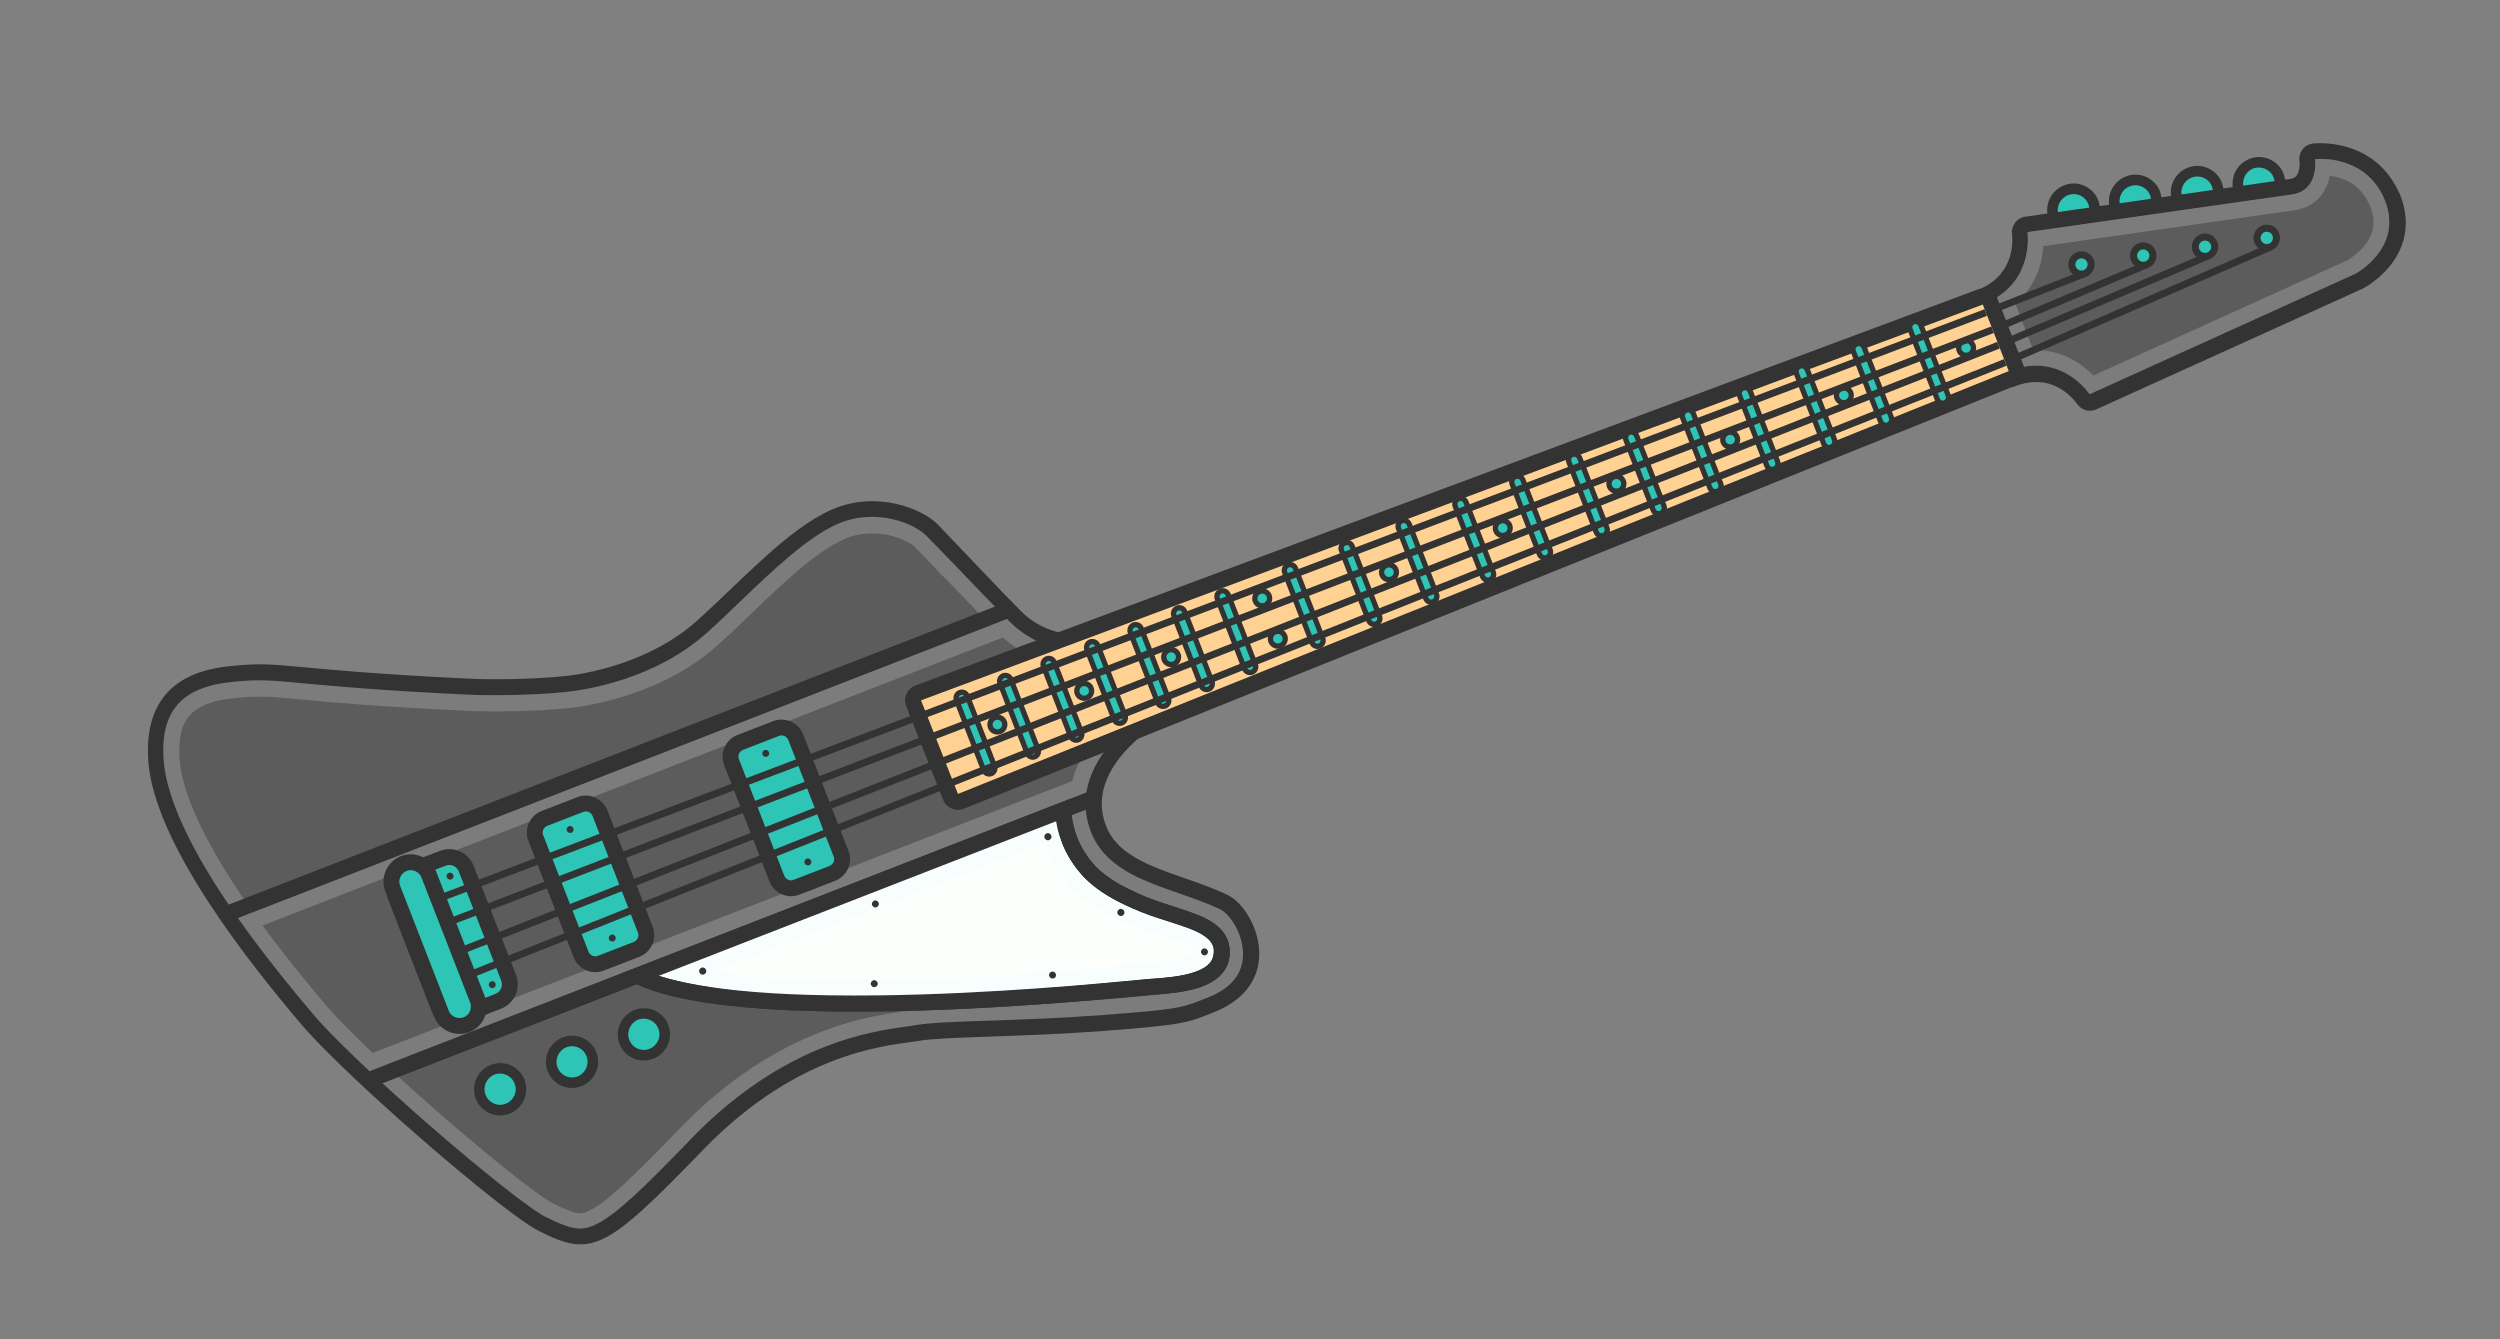 <?xml version="1.0" encoding="UTF-8" standalone="no"?>
<svg width="1417px" height="759px" viewBox="0 0 1417 759" version="1.1" xmlns="http://www.w3.org/2000/svg" xmlns:xlink="http://www.w3.org/1999/xlink">
    <rect x="0" y="0" width="1417" height="759" fill="#808080" stroke="none"/>
    <!-- Generator: Sketch 3.6.1 (26313) - http://www.bohemiancoding.com/sketch -->
    <title>Bass-small</title>
    <desc>Created with Sketch.</desc>
    <defs></defs>
    <g id="Page-1" stroke="none" stroke-width="1" fill="none" fill-rule="evenodd">
        <g id="Bass-small">
            <g id="Bass_Guitar_1_" transform="translate(709, 287.5) rotate(-315) translate(-709, -287.5) translate(348, -302)">
                <g id="Group" transform="translate(0, 698)">
                    <g transform="translate(0, 0)">
                        <path d="M411.9,9.5 C411.9,9.5 396.3,62.2 430.5,77.5 C453.1,87.6 479.1,66.4 507.1,56.4 C523.6,50.5 567,67.6 548.2,109.7 C542.1,123.4 543.1,124.1 512.4,159.9 C481.1,196.3 450.2,226.4 441.6,238.8 C432.9,251.2 397.6,289.1 399,369 C400.4,449 397.3,456.6 365.5,467.1 C345,473.9 227.6,482.7 187.4,479.3 C144.5,475.7 57,466.3 21,435.2 C-15.1,404.1 7.2,374.8 16,363.9 C35.1,340.3 37.3,345.4 116.2,273.8 C126.4,264.6 143.5,247 154,233.9 C164.5,220.8 182.8,191.8 184.6,159.2 C186.4,126.6 184.1,85.6 194.2,60.1 C204.3,34.6 230,23.8 242.5,23.9 C253.8,24 298.1,25.3 311.2,25.2 C324.3,25.1 342.5,18 350.4,0.3 L411.9,9.5 L411.9,9.5 Z" id="Shape" fill="#7C7C7C"></path>
                        <g transform="translate(10, 10)" id="Shape">
                            <path d="M200.2,457 C191.3,457 184,456.6 178.5,456.1 C116.9,451 72.6,442 43,429 C33.3,424.7 25.5,420 19.8,415.1 C8,404.9 3.2,394.9 5,384.4 C6.7,374.7 13.6,366.2 16.5,362.6 C25.8,351.1 30.5,347.2 44.6,335.5 C57.8,324.5 77.8,307.9 115.3,274 C126.1,264.2 143.7,246.1 154.6,232.5 C161.9,223.4 185.9,190.6 188.1,150.1 C188.6,141.8 188.7,133.3 188.9,124.3 L188.9,124 C189.5,98.5 190,72.3 196.7,55.5 C204.4,36.2 223.9,28.1 232.2,28.1 L232.3,28.1 C235.9,28.1 243,28.1 251.3,28.3 L257.8,28.3 C273.7,28.7 291.8,29.1 300.3,29.1 L301.3,29.1 C315.2,29 335.2,22.7 347.6,5.4 L386,11.1 C385.2,17.2 384.8,23 384.9,28.5 C385.5,53.8 396.2,72.2 415,80.5 L415.2,80.6 C420.8,83.1 426.8,84.3 433.1,84.3 C448.6,84.3 463.8,77 478.5,69.8 L482.3,68 C488.8,64.9 495.4,61.6 501.8,59.3 C502,59.2 502.9,59 504.7,59 C508.1,59 512.1,59.9 515.7,61.5 C519.3,63.1 525.7,66.8 528.4,73.6 C530.6,79.2 529.8,86.2 526.1,94.5 C525.6,95.6 525.1,96.7 524.7,97.7 C520.4,107.4 519.3,110.1 492.4,141.4 C477.2,159.1 461.9,175.5 449.6,188.6 C435.7,203.5 425.7,214.2 420.7,221.3 C420,222.3 419,223.6 417.9,225.1 L417.8,225.2 C411.4,233.7 400.6,247.9 391.5,270 C380.5,296.6 375.2,326.7 375.8,359.5 C376.5,396.6 376.1,418.8 372.2,429.9 C369.8,436.7 366.8,439.6 351.5,444.7 C335.3,449.8 249.2,457 200.2,457 L200.2,457 L200.2,457 Z" fill="#5C5C5C"></path>
                            <path d="M349.5,10 L380.9,14.7 C380.4,19.5 380.2,24.1 380.3,28.4 C381,55.5 392.6,75.4 413.1,84.4 L413.3,84.5 C419.5,87.2 426.1,88.6 433,88.6 C449.6,88.6 465.2,81 480.4,73.7 L481,73.4 C482,72.9 483.1,72.4 484.2,71.9 C490.5,68.8 497.1,65.6 503.2,63.5 C503.3,63.5 503.8,63.4 504.6,63.4 C507.3,63.4 510.8,64.2 513.8,65.5 C516.8,66.8 522,69.8 524.1,75.1 C525.8,79.6 525.1,85.4 521.9,92.5 C521.4,93.7 520.9,94.7 520.5,95.7 C516.4,105 515.4,107.4 488.9,138.3 C473.8,155.9 458.5,172.3 446.2,185.4 L446.1,185.5 C432.1,200.5 422,211.3 416.9,218.7 C416.3,219.6 415.3,220.9 414.2,222.4 L414.1,222.5 C407.5,231.2 396.6,245.6 387.2,268.3 C375.9,295.4 370.5,326.2 371.1,359.6 C371.8,396.2 371.4,418 367.8,428.5 C366.3,432.9 365.5,435.2 350,440.3 C335.9,444.9 251.7,452.4 200.3,452.4 C191.5,452.4 184.3,452.2 178.9,451.7 C117.8,446.6 74,437.9 44.8,425.1 C35.5,421 28.1,416.6 22.7,411.9 C8.7,399.8 8.4,391 9.4,385.4 C10.9,376.9 17.2,369 20,365.6 C29,354.5 33.3,350.9 47.5,339.1 C60.8,328.1 80.8,311.5 118.3,277.4 C129.2,267.5 147,249.1 158.1,235.4 C165.6,226.1 190.3,192.3 192.6,150.4 C193.1,142 193.2,133.5 193.4,124.4 L193.4,124.1 C193.9,99 194.5,73 200.9,57 C204.8,47.3 211.7,41.3 216.9,37.9 C223.5,33.7 229.7,32.1 232.2,32.1 L232.3,32.1 C235.9,32.1 243,32.3 251.2,32.5 L255,32.6 L257.7,32.5 C273.7,32.9 291.8,33.1 300.4,33.1 L301.4,33.1 C310.7,33.1 320.6,30.8 329.2,26.5 C337.1,22.3 344.1,16.9 349.5,10 L349.5,10 Z M345.3,0.3 C334.9,16.8 316.3,24.3 301.2,24.4 L300.3,24.4 C291.4,24.4 271.4,23.9 255.2,23.5 C245.2,23.3 236.6,23 232.4,23 L232.2,23 C222.8,23 201,32.1 192.5,53.5 C185.5,71.1 184.9,97.9 184.4,123.8 C184.2,132.9 184,141.4 183.6,149.7 C181.5,188.9 158.2,220.7 151.1,229.6 C140.4,243 122.9,260.9 112.3,270.6 C75,304.5 55,321 41.8,332 C27.4,343.9 22.6,347.9 13,359.7 C9.8,363.6 2.4,372.8 0.6,383.6 C-1.5,395.8 3.9,407.2 16.9,418.5 C23,423.7 31.2,428.6 41.3,433.1 C71.3,446.3 116.1,455.3 178.2,460.4 C184,460.9 191.6,461.1 200.3,461.1 C249.9,461.1 336.6,453.9 352.8,448.6 C368.7,443.4 373.3,440 376.3,431.2 C380.4,419.4 380.8,397.7 380.1,359.2 C379.5,327 384.7,297.5 395.5,271.5 C404.4,250 415,236 421.3,227.7 C422.5,226.1 423.6,224.7 424.3,223.6 C429.1,216.8 439,206.1 452.8,191.4 C465.1,178.2 480.5,161.7 495.7,144 C523.1,112.2 524.3,109.4 528.8,99.2 C529.2,98.2 529.7,97.2 530.2,96 C534.4,86.7 535.2,78.5 532.6,71.7 C529.4,63.4 521.8,59 517.5,57.1 C512.9,55.1 508.2,54.2 504.7,54.2 C502.9,54.2 501.4,54.4 500.3,54.8 C492.6,57.5 484.7,61.5 477.2,65.2 C462.7,72.2 447.8,79.5 433.1,79.5 C427.7,79.5 422.3,78.5 417,76.2 L416.8,76.1 C399.4,68.4 390,51.6 389.4,28.1 C389.2,20.2 390.1,12.6 391.1,7 L345.3,0.3 L345.3,0.3 L345.3,0.3 Z" fill="#7C7C7C"></path>
                        </g>
                        <g transform="translate(290, 72)">
                            <g transform="translate(0, 0)" id="Shape">
                                <path d="M113.9,13.1 C118.9,18.4 124.8,22.6 131.7,25.6 L131.9,25.7 C137.5,28.2 144.5,29.8 150.9,30.2 C151.7,30.2 152.6,30.3 153.5,30.3 C163.9,30.3 174.2,26.9 182.8,23.6 C189.4,21.1 195.6,17.9 201.7,14.8 C205.5,12.9 209.5,10.8 213.4,9.1 C219,6.6 223.6,5.3 227.5,5.3 C232.2,5.3 235.7,7.1 238.7,10.8 C247.5,21.9 235.8,37.3 224.1,50.8 L223.3,51.7 C222.7,52.4 221.4,54 219.4,56.4 C121.1,175.5 44.9,246.7 7.7,254.7 L113.9,13.1 L113.9,13.1 Z" fill="#FDFFFD"></path>
                                <path d="M227.4,9.7 C230.7,9.7 233,10.8 235.1,13.5 C237.1,16 238.8,19.9 234.8,28.2 C231.4,35.3 225.2,42.5 220.6,47.8 L219.8,48.7 C219.2,49.4 217.9,51 215.8,53.5 C202.4,69.7 161.7,119.1 116.7,165.1 C63.9,219.1 33.2,239.9 15.7,247.3 L115.4,20.8 C119.7,24.4 124.5,27.4 129.8,29.7 L130,29.8 C136.1,32.5 143.6,34.2 150.6,34.6 C151.5,34.7 152.5,34.7 153.4,34.7 C164.5,34.7 175.3,31.2 184.4,27.7 C191.2,25.1 197.6,21.9 203.7,18.7 C207.6,16.7 211.4,14.8 215.2,13 C220.2,10.8 224.2,9.7 227.4,9.7 L227.4,9.7 L227.4,9.7 Z M227.4,0.7 C222.2,0.7 216.7,2.5 211.5,4.9 C201.3,9.5 191.7,15.3 181.2,19.3 C172.5,22.6 162.9,25.7 153.5,25.7 C152.7,25.7 152,25.7 151.2,25.6 C145.5,25.3 139,23.8 133.8,21.5 L133.6,21.4 C125.1,17.6 118.1,11.9 112.9,4.5 L0.6,259.8 L1.3,259.8 C61.6,259.8 218.6,64 226.8,54.5 C236.5,43.3 254.5,23.2 242.3,7.8 C237.9,2.7 232.8,0.7 227.4,0.7 L227.4,0.7 L227.4,0.7 Z" fill="#333333"></path>
                            </g>
                            <path d="M227.4,18.7 L227.7,18.7 C227.8,18.8 227.9,18.9 228,19.1 C228.1,19.2 228.2,19.3 228.2,19.3 C228.2,19.5 228.3,20.9 226.7,24.2 C225.5,26.6 221.7,32.4 210,46.4 C209.5,47 209.1,47.4 208.9,47.7 C207.8,49.1 206.5,50.6 205,52.4 C189.1,71.8 151.8,117.2 110.7,159.2 C78.3,192.3 57.5,209.8 41.7,221 L123,36.3 C132,41.2 142,43.7 152.8,43.7 C167.8,43.7 180.6,38.8 186.8,36.4 L187.6,36.1 C194.5,33.5 200.8,30.2 206.9,27.1 L207.8,26.6 L208.7,26.1 C212.2,24.3 215.6,22.6 219,21 C224,19 226.6,18.7 227.4,18.7 L227.4,18.7 Z M227.4,9.7 C224.2,9.7 220.1,10.8 215.1,13.1 C211.3,14.8 207.5,16.8 203.6,18.8 C197.5,21.9 191.1,25.2 184.3,27.8 C178.7,30 166.7,34.8 152.7,34.8 C142,34.8 130.1,32 119,22.9 L21.5,244.4 C41.5,232.8 64.6,219.1 117,165.6 C162.1,119.5 202.3,69.8 215.7,53.5 C217.8,51 231.3,35.3 234.7,28.2 C238.7,19.9 236.9,16 235,13.5 C233.8,12 232.6,11 231.3,10.4 C230.2,10 228.9,9.7 227.4,9.7 L227.4,9.7 L227.4,9.7 Z" id="Shape" fill="#F8FDFD"></path>
                            <path d="M227.4,9.7 C230.7,9.7 233,10.8 235.1,13.5 C237.1,16 238.8,19.9 234.8,28.2 C231.4,35.3 225.2,42.5 220.6,47.8 L219.8,48.7 C219.2,49.4 217.9,51 215.8,53.5 C202.4,69.7 161.7,119.1 116.7,165.1 C63.9,219.1 33.2,239.9 15.7,247.3 L115.4,20.8 C119.7,24.4 124.5,27.4 129.8,29.7 L130,29.8 C136.1,32.5 143.6,34.2 150.6,34.6 C151.5,34.7 152.5,34.7 153.4,34.7 C164.5,34.7 175.3,31.2 184.4,27.7 C191.2,25.1 197.6,21.9 203.7,18.7 C207.6,16.7 211.4,14.8 215.2,13 C220.2,10.8 224.2,9.7 227.4,9.7 L227.4,9.7 L227.4,9.7 Z M227.4,0.7 C222.2,0.7 216.7,2.5 211.5,4.9 C201.3,9.5 191.7,15.3 181.2,19.3 C172.5,22.6 162.9,25.7 153.5,25.7 C152.7,25.7 152,25.7 151.2,25.6 C145.5,25.3 139,23.8 133.8,21.5 L133.6,21.4 C125.1,17.6 118.1,11.9 112.9,4.5 L0.6,259.8 L1.3,259.8 C61.6,259.8 218.6,64 226.8,54.5 C236.5,43.3 254.5,23.2 242.3,7.8 C237.9,2.7 232.8,0.7 227.4,0.7 L227.4,0.7 L227.4,0.7 Z" id="Shape" fill="#333333"></path>
                            <g transform="translate(35, 14)" fill="#333333">
                                <circle id="Oval" cx="86.7" cy="18.9" r="2"></circle>
                                <circle id="Oval" cx="2.2" cy="211.1" r="2"></circle>
                                <path d="M45.3,113.2 C44.3,112.8 43.1,113.2 42.7,114.2 C42.3,115.2 42.7,116.4 43.7,116.8 C44.7,117.2 45.9,116.8 46.3,115.8 C46.7,114.8 46.3,113.6 45.3,113.2 L45.3,113.2 Z" id="Shape"></path>
                                <path d="M196.4,0.5 C195.4,0.1 194.2,0.5 193.8,1.5 C193.4,2.5 193.8,3.7 194.8,4.1 C195.8,4.5 197,4.1 197.4,3.1 C197.9,2.1 197.4,0.9 196.4,0.5 L196.4,0.5 Z" id="Shape"></path>
                                <path d="M144.8,70.7 C143.8,70.3 142.6,70.7 142.2,71.7 C141.8,72.7 142.2,73.9 143.2,74.3 C144.2,74.7 145.4,74.3 145.8,73.3 C146.3,72.3 145.8,71.1 144.8,70.7 L144.8,70.7 Z" id="Shape"></path>
                                <path d="M76.8,145.6 C75.8,145.2 74.6,145.6 74.2,146.6 C73.8,147.6 74.2,148.8 75.2,149.2 C76.2,149.6 77.4,149.2 77.8,148.2 C78.3,147.3 77.9,146.1 76.8,145.6 L76.8,145.6 Z" id="Shape"></path>
                                <circle id="Oval" cx="146.3" cy="20" r="2"></circle>
                            </g>
                        </g>
                        <g transform="translate(113, 30)" id="Shape" stroke-width="9">
                            <g transform="translate(12, 9)" stroke="#7C7C7C" fill="#5C5C5C">
                                <path d="M185.7,2.04636308e-12 L0.9,420.1"></path>
                                <path d="M279.2,33.5 L105.6,427.9"></path>
                            </g>
                            <g transform="translate(0, 0)" stroke="#333333">
                                <path d="M191.5,0.8 L0.2,435.6"></path>
                                <path d="M301.8,40.6 L123.8,445.2"></path>
                            </g>
                        </g>
                        <path d="M355.3,10.1 L401,16.9 C400,22.5 399.1,30 399.3,37.9 C399.9,61.3 409.4,77.9 426.8,85.6 C431.9,87.9 437.5,89.1 443.3,89.1 C457.8,89.1 472,82.3 487,75 C494.5,71.4 502.3,67.6 510,64.9 C510.6,64.7 512,64.3 514.4,64.3 C522.9,64.3 534.4,68.9 540.2,77.7 C545.1,85.2 545,94.8 539.9,106.1 C539.4,107.2 538.9,108.3 538.5,109.3 C534,119.5 532.8,122.3 505.4,154.1 C490.2,171.8 474.8,188.3 462.5,201.5 C448.7,216.2 438.8,226.9 434,233.7 C433.3,234.8 432.2,236.2 431,237.8 C424.7,246.1 414.2,260 405.2,281.6 C394.4,307.6 389.2,337.1 389.8,369.3 C390.5,407.8 390.1,429.5 386,441.3 C383,450 378.4,453.4 362.5,458.7 C347.5,463.6 263.2,471.2 210.1,471.2 C201,471.2 193.5,471 187.9,470.5 C154.7,467.7 127,464 103.2,459 C66.8,451.3 41.1,441.1 26.6,428.6 C13.5,417.3 8.2,405.9 10.3,393.7 C12.2,382.9 19.6,373.7 22.7,369.8 C32.3,358 37.1,354 51.5,342.1 C64.7,331.1 84.7,314.6 122,280.7 C132.6,271.1 150,253.1 160.8,239.7 C167.9,230.9 191.2,199.1 193.3,159.8 C193.8,151.5 193.9,142.9 194.1,133.8 C194.7,107.9 195.2,81.1 202.2,63.5 C207,51.5 215.5,44.2 221.7,40.2 C230,34.9 237.7,33 241.9,33 L242.1,33 C246.3,33 254.9,33.1 264.9,33.3 C281,33.7 301,34 309.9,34 L310.9,34 C326.4,34 345,26.6 355.3,10.1 L355.3,10.1 Z M350.4,0.4 C342.5,18.1 324.3,25.3 311.2,25.3 L310.2,25.3 C296,25.3 253.5,24.1 242.5,23.9 L242.2,23.9 C229.5,23.9 204.2,34.8 194.1,60.1 C184,85.6 186.3,126.6 184.5,159.2 C182.7,191.8 164.5,220.8 153.9,233.9 C143.4,247 126.3,264.6 116.1,273.8 C37.2,345.4 35,340.3 15.9,363.9 C7.1,374.8 -15.2,404 20.9,435.2 C57,466.3 144.4,475.7 187.3,479.3 C193.4,479.8 201.2,480 210.3,480 C260.9,480 348.1,472.8 365.5,467 C397.3,456.5 400.4,448.9 399,368.9 C397.6,288.9 432.9,251 441.6,238.7 C450.3,226.3 481.2,196.2 512.4,159.8 C543.1,124 542.1,123.3 548.2,109.6 C564.6,72.8 533.6,55.1 514.5,55.1 C511.7,55.1 509.2,55.5 507.1,56.2 C484.3,64.3 462.8,79.9 443.4,79.9 C439,79.9 434.7,79.1 430.5,77.2 C396.2,61.9 411.9,9.2 411.9,9.2 L350.4,0.4 L350.4,0.4 L350.4,0.4 Z" id="Shape" fill="#333333"></path>
                    </g>
                    <g transform="translate(278, 331)" id="Shape">
                        <g transform="translate(36, 0)">
                            <path d="M15,26.8 C13.3,26.8 11.7,26.5 10.2,25.8 C4.2,23.1 1.6,16.1 4.2,10.2 C6.1,5.9 10.3,3.2 15,3.2 C16.7,3.2 18.3,3.5 19.8,4.2 C22.7,5.5 24.9,7.8 26,10.8 C27.1,13.8 27,17 25.8,19.8 C23.9,24.1 19.6,26.8 15,26.8 L15,26.8 Z" fill="#2EC4B6"></path>
                            <path d="M15,6.2 L15,6.2 C16.2,6.2 17.4,6.5 18.6,7 C20.8,8 22.4,9.7 23.2,11.9 C24,14.1 24,16.5 23,18.7 C21.6,21.9 18.4,23.9 14.9,23.9 C13.7,23.9 12.5,23.6 11.3,23.1 C6.9,21.1 4.9,15.9 6.8,11.4 C8.3,8.2 11.5,6.2 15,6.2 L15,6.2 Z M15,0.2 C9.3,0.2 3.9,3.5 1.5,9 C-1.8,16.5 1.5,25.2 9,28.6 C11,29.5 13,29.9 15,29.9 C20.7,29.9 26.1,26.6 28.5,21.1 C31.8,13.6 28.5,4.9 21,1.5 C19,0.6 17,0.2 15,0.2 L15,0.2 L15,0.2 Z" fill="#333333"></path>
                        </g>
                        <g transform="translate(18, 40)">
                            <path d="M15.2,26.7 C13.5,26.7 11.9,26.4 10.4,25.7 C4.4,23 1.8,16 4.4,10.1 C6.3,5.8 10.5,3.1 15.2,3.1 C16.9,3.1 18.5,3.4 20,4.1 C26,6.8 28.6,13.8 26,19.7 C24.1,23.9 19.8,26.7 15.2,26.7 L15.2,26.7 Z" fill="#2EC4B6"></path>
                            <path d="M15.2,6 L15.2,6 C16.4,6 17.6,6.3 18.8,6.8 C23.2,8.8 25.2,14 23.3,18.5 C21.9,21.7 18.7,23.7 15.2,23.7 C14,23.7 12.8,23.4 11.6,22.9 C7.2,20.9 5.2,15.7 7.1,11.2 C8.5,8.1 11.7,6 15.2,6 L15.2,6 Z M15.2,2.04636308e-12 C9.5,2.04636308e-12 4.1,3.3 1.7,8.8 C-1.6,16.3 1.7,25 9.2,28.4 C11.2,29.3 13.2,29.7 15.2,29.7 C20.9,29.7 26.3,26.4 28.7,20.9 C32,13.4 28.7,4.7 21.2,1.3 C19.3,0.4 17.2,2.04636308e-12 15.2,2.04636308e-12 L15.2,2.04636308e-12 L15.2,2.04636308e-12 Z" fill="#333333"></path>
                        </g>
                        <g transform="translate(0, 79)">
                            <path d="M15.4,27.5 C13.7,27.5 12.1,27.2 10.6,26.5 C4.6,23.8 2,16.8 4.6,10.9 C6.5,6.6 10.7,3.9 15.4,3.9 C17.1,3.9 18.7,4.2 20.2,4.9 C23.1,6.2 25.3,8.5 26.4,11.5 C27.5,14.5 27.4,17.7 26.2,20.5 C24.3,24.8 20,27.5 15.4,27.5 L15.4,27.5 Z" fill="#2EC4B6"></path>
                            <path d="M15.4,6.8 L15.4,6.8 C16.6,6.8 17.8,7.1 19,7.6 C21.2,8.6 22.8,10.3 23.6,12.5 C24.4,14.7 24.4,17.1 23.4,19.3 C22,22.5 18.8,24.5 15.3,24.5 C14.1,24.5 12.9,24.2 11.7,23.7 C7.3,21.7 5.3,16.5 7.2,12 C8.7,8.9 11.9,6.8 15.4,6.8 L15.4,6.8 Z M15.4,0.8 C9.7,0.8 4.3,4.1 1.9,9.6 C-1.4,17.1 1.9,25.8 9.4,29.2 C11.4,30.1 13.4,30.5 15.4,30.5 C21.1,30.5 26.5,27.2 28.9,21.7 C32.2,14.2 28.9,5.5 21.4,2.1 C19.5,1.3 17.4,0.8 15.4,0.8 L15.4,0.8 L15.4,0.8 Z" fill="#333333"></path>
                        </g>
                    </g>
                </g>
                <g id="Group" transform="translate(163, 0)">
                    <g transform="translate(0, 863)" id="Shape">
                        <g transform="translate(0, 184)">
                            <path d="M85.3,62.7 C83,67.9 77,70.2 71.8,68 L11,41.2 C5.8,38.9 3.5,32.9 5.7,27.7 L14.8,7.1 C17.1,1.9 23.1,-0.4 28.3,1.8 L89.1,28.6 C94.3,30.9 96.6,36.9 94.4,42.1 L85.3,62.7 L85.3,62.7 Z" stroke="#333333" stroke-width="9" fill="#2EC4B6"></path>
                            <path d="M85.4,49.8 L56.3,37 L55.4,36.6 L15.8,19.2 C10.2,16.8 3.7,19.3 1.3,24.8 C-1.1,30.4 1.4,36.9 6.9,39.3 L46.5,56.7 L46.5,56.7 L76.5,69.9 C82.1,72.3 88.5,69.8 91,64.3 C93.5,58.8 90.9,52.3 85.4,49.8 L85.4,49.8 Z" stroke="#333333" stroke-width="9" fill="#2EC4B6"></path>
                            <g transform="translate(22, 9)" fill="#333333">
                                <path d="M3.7,0.5 C2.7,0.1 1.5,0.5 1.1,1.5 C0.7,2.5 1.1,3.7 2.1,4.1 C3.1,4.5 4.3,4.1 4.7,3.1 C5.2,2.2 4.7,1 3.7,0.5 L3.7,0.5 Z"></path>
                                <path d="M64.1,27.1 C63.1,26.7 61.9,27.1 61.5,28.1 C61.1,29.1 61.5,30.3 62.5,30.7 C63.5,31.1 64.7,30.7 65.1,29.7 C65.6,28.7 65.1,27.6 64.1,27.1 L64.1,27.1 Z"></path>
                            </g>
                        </g>
                        <g transform="translate(38, 109)">
                            <path d="M82.2,60.8 C80.3,65.2 75.2,67.1 70.8,65.2 L6,36.7 C1.6,34.8 -0.3,29.7 1.6,25.3 L10.4,5.4 C12.3,1 17.4,-0.9 21.8,1 L86.6,29.5 C91,31.4 92.9,36.5 91,40.9 L82.2,60.8 L82.2,60.8 Z" stroke="#333333" stroke-width="9" fill="#2EC4B6"></path>
                            <g transform="translate(14, 17)" fill="#333333">
                                <path d="M3.1,0.7 C2.1,0.3 0.9,0.7 0.5,1.7 C0.1,2.7 0.5,3.9 1.5,4.3 C2.5,4.7 3.7,4.3 4.1,3.3 C4.6,2.3 4.1,1.2 3.1,0.7 L3.1,0.7 Z"></path>
                                <path d="M63.5,27.3 C62.5,26.9 61.3,27.3 60.9,28.3 C60.5,29.3 60.9,30.5 61.9,30.9 C62.9,31.3 64.1,30.9 64.5,29.9 C65,28.9 64.5,27.7 63.5,27.3 L63.5,27.3 Z"></path>
                            </g>
                        </g>
                        <g transform="translate(86, 0)">
                            <path d="M82.2,60.9 C80.3,65.3 75.2,67.2 70.8,65.3 L6,36.8 C1.6,34.9 -0.3,29.8 1.6,25.4 L10.4,5.5 C12.3,1.1 17.4,-0.8 21.8,1.1 L86.6,29.6 C91,31.5 92.9,36.6 91,41 L82.2,60.9 L82.2,60.9 Z" stroke="#333333" stroke-width="9" fill="#2EC4B6"></path>
                            <g transform="translate(14, 17)" fill="#333333">
                                <path d="M3,0.8 C2,0.4 0.8,0.8 0.4,1.8 C1.37700962e-12,2.8 0.4,4 1.4,4.4 C2.4,4.8 3.6,4.4 4,3.4 C4.5,2.4 4,1.2 3,0.8 L3,0.8 Z"></path>
                                <path d="M63.4,27.4 C62.4,27 61.2,27.4 60.8,28.4 C60.4,29.4 60.8,30.6 61.8,31 C62.8,31.4 64,31 64.4,30 C64.9,29 64.4,27.8 63.4,27.4 L63.4,27.4 Z"></path>
                            </g>
                        </g>
                    </g>
                    <g transform="translate(393, 40)" id="Shape">
                        <g transform="translate(64, 0)">
                            <path d="M15.3,27.7 C13.6,27.7 12,27.4 10.5,26.7 C7.6,25.4 5.3,23.1 4.2,20.1 C3,17.1 3.1,13.9 4.4,10.9 C6.3,6.5 10.6,3.7 15.4,3.7 C17.1,3.7 18.7,4 20.2,4.7 C26.3,7.4 29,14.5 26.3,20.5 C24.4,24.9 20,27.7 15.3,27.7 L15.3,27.7 Z" fill="#2EC4B6"></path>
                            <path d="M15,1 L15,6.7 C17,6.7 17.6,7 18.8,7.5 C23.3,9.5 25.5,14.8 23.5,19.4 C22.1,22.7 18.9,24.8 15.3,24.8 C14.1,24.8 12.9,24.5 11.7,24 C7.2,22 5,16.7 6.9,12.1 C8.3,8.8 12,6.7 15,6.7 L15,1 L15,1 Z M15.3,0.7 C9.5,0.7 4,4 1.6,9.7 C-1.7,17.3 1.7,26.1 9.3,29.5 C11.3,30.4 13.3,30.8 15.3,30.8 C21.1,30.8 26.6,27.5 29,21.8 C32.3,14.2 28.9,5.4 21.3,2 C19.4,1.1 17.3,0.7 15.3,0.7 L15.3,0.7 L15.3,0.7 Z" fill="#333333"></path>
                        </g>
                        <g transform="translate(43, 29)">
                            <path d="M15,27 C13.3,27 11.7,26.7 10.2,26 C4.1,23.3 1.4,16.2 4.1,10.2 C6,5.8 10.3,3 15.1,3 C16.8,3 18.4,3.3 19.9,4 C26,6.7 28.7,13.8 26,19.8 C24.1,24.2 19.8,27 15,27 L15,27 Z" fill="#2EC4B6"></path>
                            <path d="M15.1,6 L15.1,6 C16.3,6 17.6,6.3 18.7,6.8 C23.2,8.8 25.3,14.1 23.3,18.7 C21.9,22 18.6,24.1 15.1,24.1 C13.9,24.1 12.6,23.8 11.5,23.3 C7,21.3 4.9,16 6.9,11.4 C8.3,8.1 11.5,6 15.1,6 L15.1,6 Z M15.1,1.47792889e-12 C9.3,1.47792889e-12 3.8,3.3 1.4,9 C-1.9,16.6 1.5,25.4 9.1,28.8 C11.1,29.7 13.1,30.1 15.1,30.1 C20.9,30.1 26.4,26.8 28.8,21.1 C32.1,13.5 28.7,4.7 21.1,1.3 C19.1,0.4 17.1,1.47792889e-12 15.1,1.47792889e-12 L15.1,1.47792889e-12 L15.1,1.47792889e-12 Z" fill="#333333"></path>
                        </g>
                        <g transform="translate(21, 57)">
                            <path d="M15.8,27.3 C14.1,27.3 12.5,27 11,26.3 C4.9,23.6 2.2,16.5 4.9,10.5 C6.8,6.1 11.1,3.3 15.9,3.3 C17.6,3.3 19.2,3.6 20.7,4.3 C26.8,7 29.5,14.1 26.8,20.1 C24.9,24.5 20.6,27.3 15.8,27.3 L15.8,27.3 Z" fill="#2EC4B6"></path>
                            <path d="M15.8,6.3 L15.8,6.3 C17,6.3 18.3,6.6 19.4,7.1 C23.9,9.1 26,14.4 24,19 C22.6,22.3 19.3,24.4 15.8,24.4 C14.6,24.4 13.3,24.1 12.2,23.6 C7.7,21.6 5.6,16.3 7.6,11.7 C9,8.4 12.3,6.3 15.8,6.3 L15.8,6.3 Z M15.8,0.3 C10,0.3 4.5,3.6 2.1,9.3 C-1.2,16.9 2.2,25.7 9.8,29.1 C11.8,30 13.8,30.4 15.8,30.4 C21.6,30.4 27.1,27.1 29.5,21.4 C32.8,13.8 29.4,5 21.8,1.6 C19.9,0.7 17.9,0.3 15.8,0.3 L15.8,0.3 L15.8,0.3 Z" fill="#333333"></path>
                        </g>
                        <g transform="translate(0, 85)">
                            <path d="M15.6,27.6 C13.9,27.6 12.3,27.3 10.8,26.6 C4.7,23.9 2,16.8 4.7,10.8 C6.6,6.4 10.9,3.6 15.7,3.6 C17.4,3.6 19,3.9 20.5,4.6 C26.6,7.3 29.3,14.4 26.6,20.4 C24.7,24.8 20.3,27.6 15.6,27.6 L15.6,27.6 Z" fill="#2EC4B6"></path>
                            <path d="M15.6,6.6 L15.6,6.6 C16.8,6.6 18.1,6.9 19.2,7.4 C23.7,9.4 25.8,14.7 23.8,19.3 C22.4,22.6 19.1,24.7 15.6,24.7 C14.4,24.7 13.1,24.4 12,23.9 C7.5,21.9 5.4,16.6 7.4,12 C8.8,8.7 12,6.6 15.6,6.6 L15.6,6.6 Z M15.6,0.6 C9.8,0.6 4.3,3.9 1.9,9.6 C-1.4,17.2 2,26 9.6,29.4 C11.6,30.3 13.6,30.7 15.6,30.7 C21.4,30.7 26.9,27.4 29.3,21.7 C32.6,14.1 29.2,5.3 21.6,1.9 C19.7,1 17.6,0.6 15.6,0.6 L15.6,0.6 L15.6,0.6 Z" fill="#333333"></path>
                        </g>
                    </g>
                    <g transform="translate(390, 0)" id="Shape">
                        <g transform="translate(0, 0)">
                            <path d="M57.1,235.7 C56.5,235.7 55.9,235.6 55.3,235.3 L18.2,219 C17.1,218.5 16.3,217.6 15.8,216.5 C15.3,215.4 15.4,214.1 15.9,213.1 C20.7,202.3 20.5,192 15.4,182.6 C11.6,175.6 6.4,171.7 6.3,171.6 C5.3,170.9 4.7,169.8 4.5,168.6 C4.3,167.4 4.6,166.2 5.4,165.2 L96.5,43.7 C102.5,35.1 93.3,27.8 92.2,27 C91.2,26.3 90.6,25.2 90.5,24 C90.4,22.8 90.7,21.6 91.4,20.6 C91.9,19.9 104.6,4.3 124.7,4.3 C130.3,4.3 136,5.5 141.6,8 C165.5,18.5 165,43.1 161.4,54.7 C161.4,54.8 161.3,54.9 161.3,54.9 L103.1,209.6 C102.4,211.4 100.7,212.5 98.9,212.5 C98.6,212.5 98.3,212.5 98,212.4 C98,212.4 95.8,212 92.5,212 C82.5,212 68.9,215.6 61.3,233 C60.8,234.1 59.9,234.9 58.8,235.4 C58.3,235.6 57.7,235.7 57.1,235.7 L57.1,235.7 Z" fill="#5C5C5C"></path>
                            <path d="M124.8,8.9 C129.4,8.9 134.5,9.8 139.8,12.2 C166.3,23.9 157.1,53.4 157.1,53.4 L98.9,208.1 C98.9,208.1 96.4,207.6 92.5,207.6 C83.2,207.6 66.2,210.6 57.2,231.3 L20.1,215 C33,185.6 9,168 9,168 L100.2,46.5 C109,34 95,23.5 95,23.5 C95,23.5 106.6,8.9 124.8,8.9 L124.8,8.9 Z M124.8,1.36424205e-12 L124.8,1.36424205e-12 C102.6,1.36424205e-12 88.6,17.2 88,17.9 C86.5,19.8 85.7,22.2 86.1,24.7 C86.4,27.1 87.7,29.2 89.7,30.7 C90.4,31.2 92.3,33 93.4,35.1 C94.6,37.4 94.5,39.1 93.1,41.2 L2,162.6 C0.5,164.5 -0.1,166.9 0.3,169.3 C0.7,171.7 1.9,173.8 3.9,175.2 C4.3,175.5 8.8,179.1 12,185.3 C16.1,193.3 16.2,202 12.1,211.3 C11.1,213.5 11.1,216 11.9,218.2 C12.8,220.4 14.5,222.2 16.7,223.2 L53.8,239.5 C55,240 56.2,240.3 57.4,240.3 C58.5,240.3 59.6,240.1 60.7,239.7 C62.9,238.8 64.7,237.1 65.7,234.9 C72.4,219.8 84.1,216.6 92.8,216.6 C95.4,216.6 97.1,216.9 97.4,216.9 C98.1,217 98.7,217.1 99.4,217.1 C103.1,217.1 106.4,214.8 107.7,211.2 L165.9,56.5 C166,56.3 166,56.2 166.1,56 C166.4,55.1 168.9,46.5 167.8,36.1 C166.1,21.2 157.8,10.1 143.9,3.9 C137.3,1.3 131,1.36424205e-12 124.8,1.36424205e-12 L124.8,1.36424205e-12 L124.8,1.36424205e-12 Z" fill="#333333"></path>
                        </g>
                        <g transform="translate(9, 8)">
                            <path d="M18.9,196.2 C21.7,177.6 11.7,164.9 6.1,159.4 C6.1,159.4 94.8,41.1 94.9,41.1 C99.5,34.5 99.8,27.1 95.8,20.1 C94.7,18.2 93.5,16.7 92.4,15.4 C96.5,11.6 104.9,5.4 115.8,5.4 C120.2,5.4 124.6,6.4 129,8.3 C138.4,12.4 143.7,19.5 144.9,29.4 C145.8,36.7 144.1,43.1 143.8,44 L86.9,195.2 C85.9,195.1 84.8,195.1 83.5,195.1 C75.6,195.1 61.4,197.2 50.8,210.2 L18.9,196.2 L18.9,196.2 Z" fill="#5C5C5C"></path>
                            <path d="M115.8,9.9 C119.5,9.9 123.4,10.8 127.2,12.4 C135,15.8 139.4,21.5 140.4,29.7 C141.2,35.9 139.8,41.7 139.6,42.8 L83.9,191 L83.5,191 C75.3,191 61,192.8 49.6,205 L23.8,193.5 C25.1,177.6 17.8,165.8 12,159.2 L98.4,44 C98.5,43.9 98.5,43.8 98.6,43.8 C105.7,33.7 103.5,23.5 98.6,16.2 C102.6,13.1 108.6,9.9 115.8,9.9 L115.8,9.9 L115.8,9.9 Z M115.8,0.9 C97.6,0.9 86,15.5 86,15.5 C86,15.5 100,26 91.2,38.5 L9.09494702e-13,160 C9.09494702e-13,160 19.6,174.4 13.8,198.8 L52.2,215.7 C61.7,201.8 75.4,199.5 83.4,199.5 C87.3,199.5 89.8,200 89.8,200 L148,45.3 C148,45.3 157.2,15.8 130.7,4.1 C125.4,1.8 120.4,0.9 115.8,0.9 L115.8,0.9 L115.8,0.9 Z" fill="#7C7C7C"></path>
                        </g>
                    </g>
                    <g transform="translate(414, 68)" stroke="#333333" stroke-width="4">
                        <g transform="translate(0, 8)" id="Shape">
                            <path d="M0.5,140.9 L24.6,85.5"></path>
                            <path d="M10.1,145.1 L45.8,57.2"></path>
                            <path d="M18.7,148.9 L67,28.9"></path>
                            <path d="M28.3,153.1 L88.3,0.6"></path>
                        </g>
                        <g transform="translate(14, 0)" fill="#2EC4B6">
                            <path d="M10.6,93.5 C9.4,96.3 6.1,97.5 3.4,96.3 C0.6,95.1 -0.6,91.8 0.6,89.1 C1.8,86.3 5.1,85.1 7.8,86.3 C10.5,87.5 11.8,90.7 10.6,93.5 L10.6,93.5 Z" id="Shape"></path>
                            <circle id="Oval" cx="26.8" cy="63" r="5.5"></circle>
                            <circle id="Oval" cx="48" cy="34.7" r="5.5"></circle>
                            <circle id="Oval" cx="69.2" cy="6.4" r="5.5"></circle>
                        </g>
                    </g>
                    <g transform="translate(28, 205)">
                        <g transform="translate(106, 0)" id="Shape">
                            <path d="M61.4,621.4 C60.8,621.4 60.2,621.3 59.6,621 L7.3,598.3 C6.2,597.8 5.3,596.9 4.9,595.8 C4.5,594.7 4.5,593.4 5,592.3 L272,8 C272.8,6.3 274.4,5.4 276.1,5.4 C276.7,5.4 277.3,5.5 277.9,5.8 L315,22.1 C317.3,23.1 318.3,25.7 317.3,28 L65.6,618.6 C65.1,619.7 64.2,620.6 63.1,621 C62.6,621.3 62,621.4 61.4,621.4 L61.4,621.4 Z" fill="#FFD192"></path>
                            <path d="M276.1,9.9 L313.2,26.2 L61.5,616.8 L9.2,594.1 L276.1,9.9 L276.1,9.9 Z M276.1,0.9 C272.7,0.9 269.4,2.9 267.9,6.2 L1,590.4 C1.98119299e-12,592.6 -0.1,595.1 0.8,597.4 C1.7,599.7 3.4,601.5 5.6,602.4 L57.9,625.1 C59,625.6 60.3,625.8 61.5,625.8 C62.6,625.8 63.8,625.6 64.8,625.2 C67,624.3 68.8,622.6 69.8,620.4 L321.5,29.8 C323.4,25.3 321.4,20 316.8,18 L279.7,1.7 C278.5,1.2 277.3,0.9 276.1,0.9 L276.1,0.9 L276.1,0.9 Z" fill="#333333"></path>
                        </g>
                        <g transform="translate(127, 29)" stroke="#333333" stroke-width="3" fill="#2EC4B6">
                            <path d="M277.6,31.2 C279.2,31.9 280,33.8 279.3,35.5 C278.6,37.1 276.7,37.9 275,37.2 L235.9,20 C234.3,19.3 233.5,17.4 234.2,15.7 C234.9,14.1 236.8,13.3 238.5,14 L277.6,31.2 L277.6,31.2 Z" id="Shape"></path>
                            <path d="M44,562 C45.6,562.7 46.4,564.6 45.7,566.3 C45,567.9 43.1,568.7 41.4,568 L2.3,550.8 C0.7,550.1 -0.1,548.2 0.6,546.5 C1.3,544.8 3.2,544.1 4.9,544.8 L44,562 L44,562 Z" id="Shape"></path>
                            <path d="M263.7,62.8 C265.3,63.5 266.1,65.4 265.4,67.1 C264.7,68.8 262.8,69.5 261.1,68.8 L222,51.6 C220.4,50.9 219.6,49 220.3,47.3 C221,45.6 222.9,44.9 224.6,45.6 L263.7,62.8 L263.7,62.8 Z" id="Shape"></path>
                            <path d="M249.8,94.5 C251.4,95.2 252.2,97.1 251.5,98.8 C250.8,100.5 248.9,101.2 247.2,100.5 L208.1,83.3 C206.5,82.6 205.7,80.7 206.4,79 C207.1,77.3 209,76.6 210.7,77.3 L249.8,94.5 L249.8,94.5 Z" id="Shape"></path>
                            <path d="M235.8,126.1 C237.4,126.8 238.2,128.7 237.5,130.4 C236.8,132.1 234.9,132.8 233.2,132.1 L194.1,114.9 C192.5,114.2 191.7,112.3 192.4,110.6 C193.1,108.9 195,108.2 196.7,108.9 L235.8,126.1 L235.8,126.1 Z" id="Shape"></path>
                            <path d="M221.9,157.8 C223.5,158.5 224.3,160.4 223.6,162.1 C222.9,163.7 221,164.5 219.3,163.8 L180.2,146.6 C178.6,145.9 177.8,144 178.5,142.3 C179.2,140.6 181.1,139.9 182.8,140.6 L221.9,157.8 L221.9,157.8 Z" id="Shape"></path>
                            <path d="M208,189.4 C209.6,190.1 210.4,192 209.7,193.7 C209,195.3 207.1,196.1 205.4,195.4 L166.3,178.2 C164.7,177.5 163.9,175.6 164.6,173.9 C165.3,172.3 167.2,171.5 168.9,172.2 L208,189.4 L208,189.4 Z" id="Shape"></path>
                            <path d="M194,221.1 C195.6,221.8 196.4,223.7 195.7,225.4 C195,227 193.1,227.8 191.4,227.1 L152.3,209.9 C150.7,209.2 149.9,207.3 150.6,205.6 C151.3,204 153.2,203.2 154.9,203.9 L194,221.1 L194,221.1 Z" id="Shape"></path>
                            <path d="M180.1,252.7 C181.7,253.4 182.5,255.3 181.8,257 C181.1,258.6 179.2,259.4 177.5,258.7 L138.4,241.5 C136.8,240.8 136,238.9 136.7,237.2 C137.4,235.6 139.3,234.8 141,235.5 L180.1,252.7 L180.1,252.7 Z" id="Shape"></path>
                            <path d="M166.2,284.4 C167.8,285.1 168.6,287 167.9,288.7 C167.2,290.4 165.3,291.1 163.6,290.4 L124.5,273.2 C122.9,272.5 122.1,270.6 122.8,268.9 C123.5,267.3 125.4,266.5 127.1,267.2 L166.2,284.4 L166.2,284.4 Z" id="Shape"></path>
                            <path d="M152.3,316 C153.9,316.7 154.7,318.6 154,320.3 C153.3,321.9 151.4,322.7 149.7,322 L110.6,304.8 C109,304.1 108.2,302.2 108.9,300.5 C109.6,298.9 111.5,298.1 113.2,298.8 L152.3,316 L152.3,316 Z" id="Shape"></path>
                            <path d="M138.3,347.7 C139.9,348.4 140.7,350.3 140,352 C139.3,353.7 137.4,354.4 135.7,353.7 L96.6,336.5 C95,335.8 94.2,333.9 94.9,332.2 C95.6,330.5 97.5,329.8 99.2,330.5 L138.3,347.7 L138.3,347.7 Z" id="Shape"></path>
                            <path d="M124.4,379.3 C126,380 126.8,381.9 126.1,383.6 C125.4,385.2 123.5,386 121.8,385.3 L82.7,368.1 C81.1,367.4 80.3,365.5 81,363.8 C81.7,362.2 83.6,361.4 85.3,362.1 L124.4,379.3 L124.4,379.3 Z" id="Shape"></path>
                            <path d="M107.9,416.8 C109.5,417.5 110.3,419.4 109.6,421.1 C108.9,422.7 107,423.5 105.3,422.8 L66.2,405.6 C64.6,404.9 63.8,403 64.5,401.3 C65.2,399.7 67.1,398.9 68.8,399.6 L107.9,416.8 L107.9,416.8 Z" id="Shape"></path>
                            <path d="M97.3,441 C98.9,441.7 99.7,443.6 99,445.3 C98.3,447 96.4,447.7 94.7,447 L55.6,429.8 C54,429.1 53.2,427.2 53.9,425.5 C54.6,423.8 56.5,423.1 58.2,423.8 L97.3,441 L97.3,441 Z" id="Shape"></path>
                            <path d="M86.6,465.2 C88.2,465.9 89,467.8 88.3,469.5 C87.6,471.1 85.7,471.9 84,471.2 L44.9,454 C43.3,453.3 42.5,451.4 43.2,449.7 C43.9,448.1 45.8,447.3 47.5,448 L86.6,465.2 L86.6,465.2 Z" id="Shape"></path>
                            <path d="M76,489.4 C77.6,490.1 78.4,492 77.7,493.7 C77,495.3 75.1,496.1 73.4,495.4 L34.3,478.2 C32.7,477.5 31.9,475.6 32.6,473.9 C33.3,472.3 35.2,471.5 36.9,472.2 L76,489.4 L76,489.4 Z" id="Shape"></path>
                            <path d="M65.3,513.6 C66.9,514.3 67.7,516.2 67,517.9 C66.3,519.5 64.4,520.3 62.7,519.6 L23.6,502.4 C22,501.7 21.2,499.8 21.9,498.1 C22.6,496.4 24.5,495.7 26.2,496.4 L65.3,513.6 L65.3,513.6 Z" id="Shape"></path>
                            <path d="M54.7,537.8 C56.3,538.5 57.1,540.4 56.4,542.1 C55.7,543.7 53.8,544.5 52.1,543.8 L13,526.6 C11.4,525.9 10.6,524 11.3,522.3 C12,520.7 13.9,519.9 15.6,520.6 L54.7,537.8 L54.7,537.8 Z" id="Shape"></path>
                            <circle id="Oval" cx="265.8" cy="5" r="4.2"></circle>
                            <circle id="Oval" cx="49.8" cy="495.9" r="4.2"></circle>
                            <circle id="Oval" cx="235.8" cy="73" r="4.2"></circle>
                            <circle id="Oval" cx="208" cy="136.3" r="4.2"></circle>
                            <circle id="Oval" cx="180.1" cy="199.6" r="4.2"></circle>
                            <circle id="Oval" cx="152.3" cy="262.9" r="4.2"></circle>
                            <circle id="Oval" cx="124.4" cy="326.2" r="4.2"></circle>
                            <circle id="Oval" cx="28.5" cy="544.2" r="4.2"></circle>
                            <circle id="Oval" cx="71.1" cy="447.5" r="4.2"></circle>
                            <g transform="translate(79, 383)" id="Oval">
                                <circle cx="5.1" cy="4.5" r="4.2"></circle>
                                <circle cx="27.5" cy="14.4" r="4.2"></circle>
                            </g>
                        </g>
                        <g id="strings" transform="translate(0, 11)" stroke="#333333" stroke-width="4">
                            <path d="M386.5,0.9 L62.3,720.4 L0.7,857.3" id="stringStraight_4"></path>
                            <path d="M396.1,5.1 L75,726.1 L14,863.2" id="stringStraight_3"></path>
                            <path d="M404.7,8.9 L90,732.6 L30.1,870.3" id="stringStraight_2"></path>
                            <path d="M414.3,13.1 L102.7,738.2 L43.4,876.1" id="stringStraight_1"></path>
                        </g>
                        <g id="penStringsPlucked" transform="translate(0, 11)">
                            <path d="M386.5,0.9 L67.3,722 L0.7,857.3" id="stringPlucked_4"></path>
                            <path d="M396.1,5.1 L80,727.6 L14,863.2" id="stringPlucked_3"></path>
                            <path d="M404.7,8.9 L94.9,734.2 L30.1,870.3" id="stringPlucked_2"></path>
                            <path d="M414.3,13.1 L107.6,739.8 L43.4,876.1" id="stringPlucked_1"></path>
                        </g>
                    </g>
                </g>
            </g>
        </g>
    </g>
</svg>